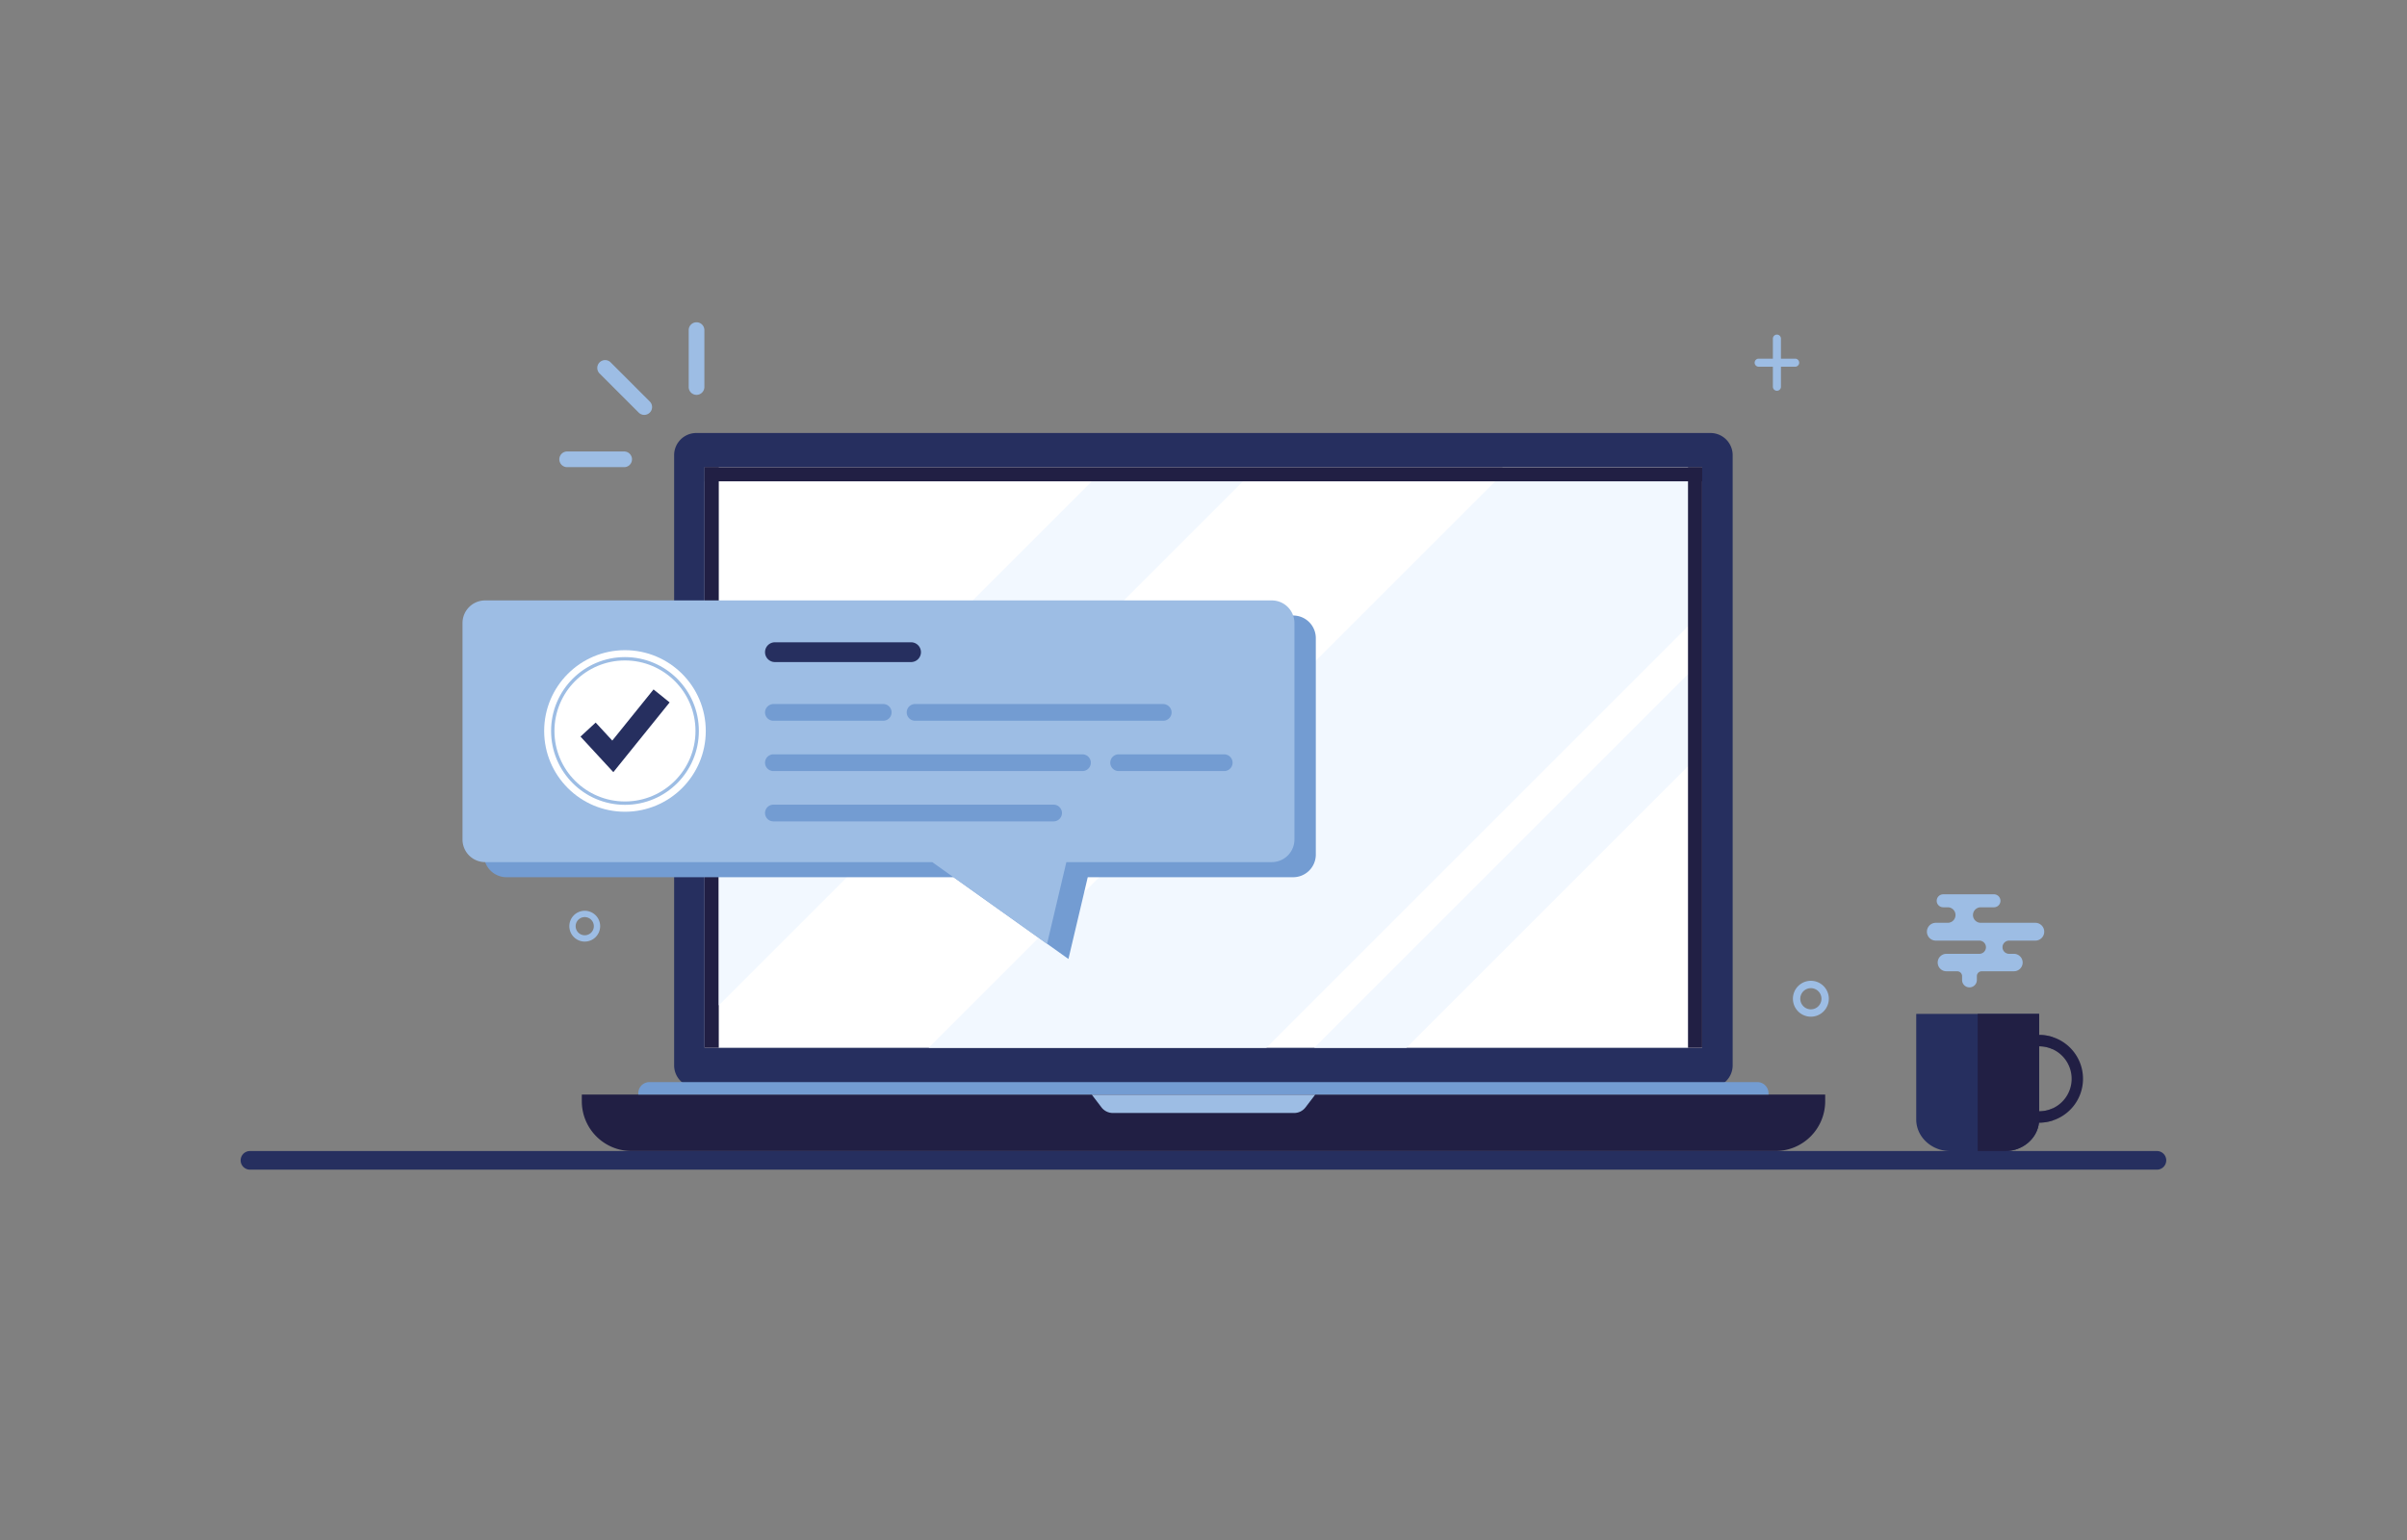 <svg xmlns="http://www.w3.org/2000/svg" viewBox="0 0 5000 3200" id="message-notification-in-laptop-with-coffee-cup"><rect x="0" y="0" width="5000" height="3200" fill="#808080" stroke="none"/><g data-name="‘ëîé_1"><path fill="#9dbde4" d="M3761.682 2112.595a37.28 37.28 0 1 1 37.28-37.28 37.322 37.322 0 0 1-37.28 37.28Zm0-59.27a21.99 21.99 0 1 0 21.99 21.99 22.015 22.015 0 0 0-21.99-21.99ZM1214.685 1956.541a32.013 32.013 0 1 1 32.013-32.013 32.05 32.05 0 0 1-32.013 32.013Zm0-50.897a18.884 18.884 0 1 0 18.884 18.884 18.905 18.905 0 0 0-18.884-18.884ZM3729.025 745.273h-29.509v-41.61a8.373 8.373 0 1 0-16.746 0v41.61h-29.508a8.373 8.373 0 1 0 0 16.746h29.508v41.61a8.373 8.373 0 1 0 16.746 0v-41.61h29.509a8.373 8.373 0 0 0 0-16.746ZM1296.657 970.723h-118.363a16.294 16.294 0 1 1 0-32.587h118.363a16.294 16.294 0 0 1 0 32.587ZM1446.884 820.496a16.293 16.293 0 0 1-16.294-16.293V685.839a16.294 16.294 0 0 1 32.587 0v118.364a16.293 16.293 0 0 1-16.293 16.293ZM1338.271 862.11a16.242 16.242 0 0 1-11.521-4.772l-81.31-81.309a16.294 16.294 0 0 1 23.043-23.043l81.31 81.31a16.294 16.294 0 0 1-11.522 27.814Z"></path><path fill="#262f5f" d="M1446.419 899.749h2106.737a46.065 46.065 0 0 1 46.065 46.065v1267.858a46.065 46.065 0 0 1-46.065 46.065H1446.42a46.065 46.065 0 0 1-46.065-46.065V945.814a46.065 46.065 0 0 1 46.065-46.065Z"></path><path fill="#fff" d="M1463.706 970.771h2072.16v1206.48h-2072.16z"></path><path fill="#211f44" d="M1463.705 970.776h29.402v1206.477h-29.402z"></path><path fill="#f2f8ff" d="m2268 1000.178-774.894 774.924v314l1089-1089.001-314.106.077zM3535.866 970.771v301.071l-905.41 905.409h-701.5l1192.15-1192.15v-14.33h414.76zM3535.866 1371.342v191.5l-614.41 614.409h-191.5l805.91-805.909z"></path><path fill="#211f44" d="M3506.468 970.776h29.402v1206.477h-29.402z"></path><path fill="#211f44" d="M2485.086-50.606h29.402V2021.56h-29.402z" transform="rotate(-90 2499.788 985.477)"></path><path fill="#211f44" d="M1208.575 2274.453h2582.85v13.84a103.473 103.473 0 0 1-103.473 103.473H1312.048a103.473 103.473 0 0 1-103.473-103.473v-13.84Z"></path><path fill="#739cd2" d="M1349.07 2248.516h2301.434a23.143 23.143 0 0 1 23.143 23.143v2.794h-2347.72v-2.794a23.143 23.143 0 0 1 23.144-23.143Z"></path><path fill="#9dbde4" d="M2538 2274.702h-270l20.05 26.273a29.814 29.814 0 0 0 23.701 11.727h376.498a29.814 29.814 0 0 0 23.7-11.727l20.051-26.273Z"></path><path fill="#739cd2" d="M1052.164 1278.987h1634.138a46.995 46.995 0 0 1 46.995 46.995v449.787a46.995 46.995 0 0 1-46.995 46.995h-426.75l-40.122 169.913-238.5-169.913h-928.766a46.995 46.995 0 0 1-46.995-46.995v-449.787a46.995 46.995 0 0 1 46.995-46.995Z"></path><path fill="#9dbde4" d="M1007.753 1247.63H2641.89a46.995 46.995 0 0 1 46.995 46.994v449.787a46.995 46.995 0 0 1-46.995 46.995h-426.75l-40.122 169.913-238.5-169.913h-928.766a46.995 46.995 0 0 1-46.995-46.995v-449.787a46.995 46.995 0 0 1 46.995-46.994Z"></path><circle cx="1298.235" cy="1518.885" r="167.85" fill="#fff"></circle><path fill="#262f5f" d="M1892.524 1375.718h-282.78a20.55 20.55 0 0 1-20.55-20.55 20.55 20.55 0 0 1 20.55-20.551h282.78a20.55 20.55 0 0 1 20.55 20.55 20.55 20.55 0 0 1-20.55 20.551Z"></path><path fill="#739cd2" d="M2188.611 1706.75h-582.05a17.367 17.367 0 0 1-17.367-17.367 17.367 17.367 0 0 1 17.367-17.367h582.05a17.367 17.367 0 0 1 17.367 17.367 17.367 17.367 0 0 1-17.367 17.367ZM1834.71 1462.906h-227.694c-9.735 0-18.002 7.966-17.82 17.699a17.367 17.367 0 0 0 17.365 17.035h228.15a17.367 17.367 0 0 0 17.367-17.367 17.367 17.367 0 0 0-17.368-17.367ZM2415.914 1462.906h-515.047a17.367 17.367 0 0 0-17.368 17.367 17.367 17.367 0 0 0 17.368 17.367h515.502a17.367 17.367 0 0 0 17.364-17.035c.182-9.733-8.085-17.7-17.82-17.7ZM2265.947 1584.828a17.367 17.367 0 0 0-17.368-17.367h-642.018a17.367 17.367 0 0 0-17.367 17.367 17.367 17.367 0 0 0 17.367 17.367h642.019a17.367 17.367 0 0 0 17.367-17.367ZM2543.037 1567.46h-219.324a17.367 17.367 0 0 0-17.367 17.368 17.367 17.367 0 0 0 17.367 17.367h219.324a17.367 17.367 0 0 0 17.367-17.367 17.367 17.367 0 0 0-17.367-17.367Z"></path><path fill="#262f5f" d="m1274.068 1604.482-68.235-73.922 31.533-29.107 34.518 37.393 85.717-106.241 33.399 26.947-116.932 144.93z"></path><circle cx="1298.235" cy="1518.885" r="150" fill="none" stroke="#9dbde4" stroke-miterlimit="10" stroke-width="7"></circle><path fill="#262f5f" d="M4235.837 2106.735v219.374a60.005 60.005 0 0 1-.45 7.388 60.838 60.838 0 0 1-2.487 11.36c-8.744 27.26-36.085 47.143-68.467 47.143h-112.49c-39.447 0-71.406-29.503-71.406-65.891v-219.374Z"></path><path fill="#211f44" d="M4263.984 2154.915a90.856 90.856 0 0 0-28.147-4.44 89.676 89.676 0 0 0-12.187.82 91.168 91.168 0 0 0 0 180.698 89.836 89.836 0 0 0 11.737.82h.45a91.178 91.178 0 0 0 28.147-177.898Zm0 148.125a67.476 67.476 0 0 1-28.147 6.121 68.77 68.77 0 0 1-12.187-1.093 67.53 67.53 0 0 1 0-132.836 68.77 68.77 0 0 1 12.187-1.092 67.527 67.527 0 0 1 28.147 128.9Z"></path><path fill="#211f44" d="M4235.837 2106.735v219.374a60.005 60.005 0 0 1-.45 7.388 60.838 60.838 0 0 1-2.487 11.36c-8.744 27.26-36.085 47.143-68.467 47.143h-56.252v-285.265Z"></path><path fill="#211f44" d="M4263.984 2154.915v25.346a67.476 67.476 0 00-28.147-6.121v-23.665a90.856 90.856 0 0128.147 4.44zM4235.837 2309.161a67.476 67.476 0 0028.147-6.121v25.332a90.856 90.856 0 01-28.147 4.44h-.45a70.396 70.396 0 00.45-8.006z" opacity=".5"></path><path fill="#9dbde4" d="M4246.431 1936.02a18.502 18.502 0 0 0-18.501-18.502h-113.39a16.123 16.123 0 0 1-16.123-16.123 16.123 16.123 0 0 1 16.123-16.123h27.488a13.48 13.48 0 0 0 13.48-13.48 13.48 13.48 0 0 0-13.48-13.48h-105.47a13.48 13.48 0 0 0-13.479 13.48 13.48 13.48 0 0 0 13.48 13.48h9.451a16.123 16.123 0 0 1 16.124 16.123 16.123 16.123 0 0 1-16.124 16.123h-24.773a18.502 18.502 0 0 0-18.502 18.502 18.502 18.502 0 0 0 18.502 18.502h90.411a13.728 13.728 0 0 1 13.728 13.728 13.728 13.728 0 0 1-13.728 13.728h-68.378a18.138 18.138 0 0 0-18.138 18.138 18.138 18.138 0 0 0 18.138 18.137h22.451a10.051 10.051 0 0 1 10.051 10.051v8.015a15.359 15.359 0 0 0 15.359 15.359 15.359 15.359 0 0 0 15.359-15.359v-8.02a10.051 10.051 0 0 1 10.046-10.05l66.977-.032a18.101 18.101 0 0 0 18.093-18.101 18.129 18.129 0 0 0-18.117-18.13l-10.036-.006a13.721 13.721 0 0 1-13.716-13.716v-.003a13.728 13.728 0 0 1 13.728-13.74h54.465a18.502 18.502 0 0 0 18.501-18.501Z"></path><path fill="#262f5f" d="M4480.546 2430.454H519.241a19.348 19.348 0 0 1-19.347-19.348 19.348 19.348 0 0 1 19.347-19.347h3961.305a19.348 19.348 0 0 1 19.348 19.347 19.348 19.348 0 0 1-19.348 19.348Z"></path></g></svg>